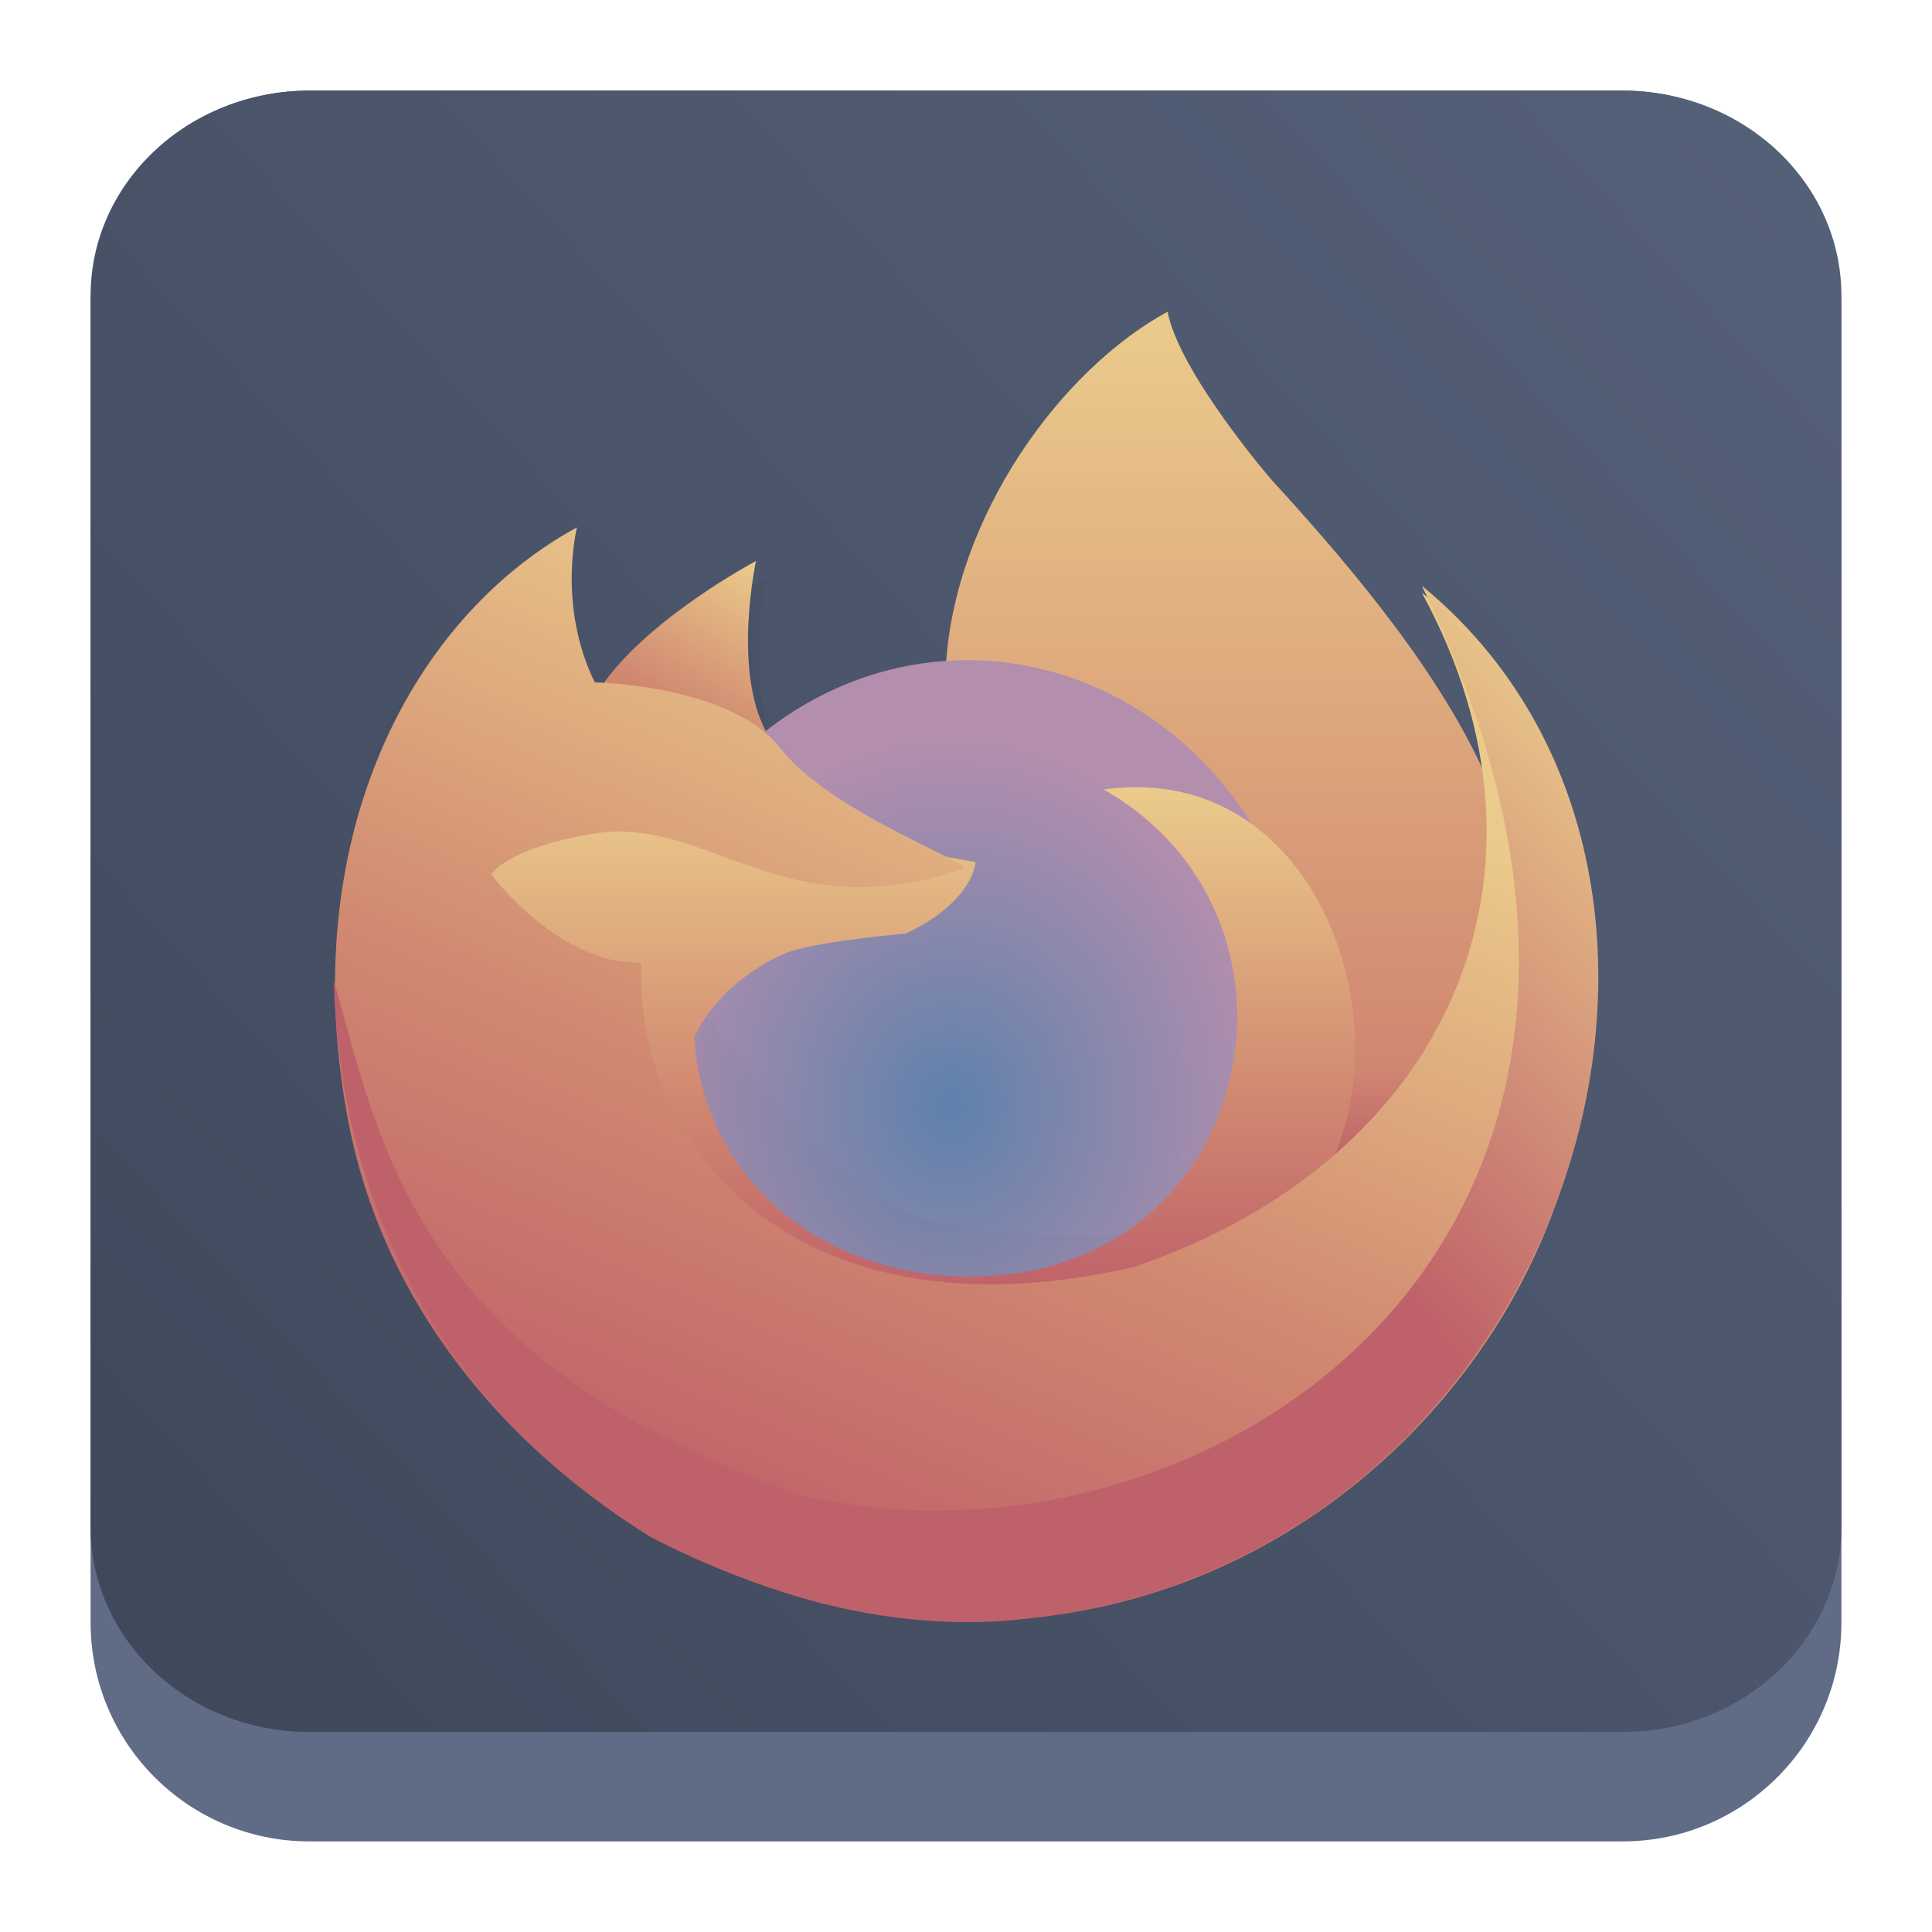 <?xml version="1.0" encoding="UTF-8" standalone="no"?>
<svg
   width="64"
   height="64"
   version="1.1"
   viewBox="0 0 16.933 16.933"
   id="svg103"
   xml:space="preserve"
   sodipodi:docname="firefox.svg"
   inkscape:version="1.2.1 (9c6d41e410, 2022-07-14)"
   xmlns:inkscape="http://www.inkscape.org/namespaces/inkscape"
   xmlns:sodipodi="http://sodipodi.sourceforge.net/DTD/sodipodi-0.dtd"
   xmlns:xlink="http://www.w3.org/1999/xlink"
   xmlns="http://www.w3.org/2000/svg"
   xmlns:svg="http://www.w3.org/2000/svg"><sodipodi:namedview
     id="namedview388"
     pagecolor="#ffffff"
     bordercolor="#666666"
     borderopacity="1.0"
     inkscape:showpageshadow="2"
     inkscape:pageopacity="0.0"
     inkscape:pagecheckerboard="0"
     inkscape:deskcolor="#d1d1d1"
     showgrid="true"
     inkscape:zoom="7.375"
     inkscape:cx="25.559322"
     inkscape:cy="33.559322"
     inkscape:window-width="1920"
     inkscape:window-height="1002"
     inkscape:window-x="0"
     inkscape:window-y="0"
     inkscape:window-maximized="1"
     inkscape:current-layer="svg103"><inkscape:grid
       type="xygrid"
       id="grid2001" /></sodipodi:namedview><defs
     id="defs59"><radialGradient
       id="radialGradient19316"
       cx="26.376"
       cy="-16.036"
       r="4.699"
       gradientTransform="matrix(0.598,0.007,-0.008,0.684,-7.571,20.473)"
       gradientUnits="userSpaceOnUse"><stop
         stop-color="#5e81ac"
         offset="0"
         id="stop2" /><stop
         stop-color="#b48ead"
         offset="1"
         id="stop4" /></radialGradient><filter
       id="filter21906"
       x="-0.116"
       y="-0.273"
       width="1.233"
       height="1.545"
       color-interpolation-filters="sRGB"><feGaussianBlur
         stdDeviation="0.372"
         id="feGaussianBlur7" /></filter><linearGradient
       id="linearGradient21964"
       x1="-12.281"
       x2="-11.751"
       y1="-16.241"
       y2="-12.378"
       gradientUnits="userSpaceOnUse"><stop
         stop-color="#2e3440"
         offset="0"
         id="stop10" /><stop
         stop-color="#2e3440"
         offset="1"
         id="stop12" /></linearGradient><linearGradient
       id="linearGradient22615"
       x1="-8.818"
       x2="-8.818"
       y1="-25.649"
       y2="-13.994"
       gradientTransform="matrix(0.642,0,0,0.642,15.895,19.202)"
       gradientUnits="userSpaceOnUse"><stop
         stop-color="#ebcb8b"
         offset="0"
         id="stop15" /><stop
         stop-color="#d08770"
         offset=".883"
         id="stop17" /><stop
         stop-color="#bf616a"
         offset="1"
         id="stop19" /></linearGradient><linearGradient
       id="linearGradient23225"
       x1="-15.014"
       x2="-15.014"
       y1="-19.093"
       y2="-12.175"
       gradientTransform="matrix(0.642,0,0,0.642,15.956,19.171)"
       gradientUnits="userSpaceOnUse"><stop
         stop-color="#ebcb8b"
         offset="0"
         id="stop22" /><stop
         stop-color="#d08770"
         offset=".619"
         id="stop24" /><stop
         stop-color="#bf616a"
         offset="1"
         id="stop26" /></linearGradient><linearGradient
       id="linearGradient23601"
       x1="-13.294"
       x2="-18.47"
       y1="-22.432"
       y2="-10.43"
       gradientTransform="matrix(0.642,0,0,0.642,15.865,19.232)"
       gradientUnits="userSpaceOnUse"><stop
         stop-color="#ebcb8b"
         offset="0"
         id="stop29" /><stop
         stop-color="#d08770"
         offset=".574"
         id="stop31" /><stop
         stop-color="#bf616a"
         offset="1"
         id="stop33" /></linearGradient><linearGradient
       id="linearGradient25781"
       x1="-4.432"
       x2="1.052"
       y1="-4.894"
       y2="-10.115"
       gradientTransform="matrix(0.642,0,0,0.642,13.972,13.281)"
       gradientUnits="userSpaceOnUse"><stop
         stop-color="#bf616a"
         offset="0"
         id="stop36" /><stop
         stop-color="#dfae82"
         offset=".735"
         id="stop38" /><stop
         stop-color="#ebcb8b"
         offset="1"
         id="stop40" /></linearGradient><linearGradient
       id="linearGradient26477"
       x1="-14.483"
       x2="-15.613"
       y1="-22.341"
       y2="-20.384"
       gradientTransform="matrix(0.642,0,0,0.642,15.925,19.262)"
       gradientUnits="userSpaceOnUse"><stop
         stop-color="#ebcb8b"
         offset="0"
         id="stop43" /><stop
         stop-color="#d08770"
         offset="1"
         id="stop45" /></linearGradient><filter
       id="filter1178"
       x="-0.048"
       y="-0.048"
       width="1.096"
       height="1.096"
       color-interpolation-filters="sRGB"><feGaussianBlur
         stdDeviation="0.307"
         id="feGaussianBlur48" /></filter><linearGradient
       id="linearGradient1340"
       x1="8.664"
       x2="8.664"
       y1="15.931"
       y2=".794"
       gradientTransform="translate(-0.008,-0.003)"
       gradientUnits="userSpaceOnUse"><stop
         stop-color="#b48ead"
         offset="0"
         id="stop51" /><stop
         stop-color="#b48ead"
         stop-opacity=".5"
         offset="1"
         id="stop53" /></linearGradient><filter
       id="filter937"
       x="-0.212"
       y="-0.202"
       width="1.423"
       height="1.404"
       color-interpolation-filters="sRGB"><feGaussianBlur
         stdDeviation="0.198"
         id="feGaussianBlur56" /></filter><filter
       id="filter1178-3"
       x="-0.048"
       y="-0.048"
       width="1.096"
       height="1.096"
       color-interpolation-filters="sRGB"><feGaussianBlur
         stdDeviation="0.307"
         id="feGaussianBlur3220" /></filter><linearGradient
       id="linearGradient1340-5"
       x1="8.355"
       x2="8.4"
       y1="16.007"
       y2=".794"
       gradientUnits="userSpaceOnUse"
       gradientTransform="translate(-0.008,-0.086)"><stop
         stop-color="#d8dee9"
         offset="0"
         id="stop3223"
         style="stop-color:#88c0d0;stop-opacity:1;" /><stop
         stop-color="#eceff4"
         offset="1"
         id="stop3225"
         style="stop-color:#aabfd5;stop-opacity:1;" /></linearGradient><linearGradient
       inkscape:collect="always"
       xlink:href="#linearGradient22063"
       id="linearGradient22065"
       x1="-22"
       y1="5.111"
       x2="-6.444"
       y2="-9.111"
       gradientUnits="userSpaceOnUse"
       gradientTransform="matrix(0.959,0,0,0.959,21.894,10.385)" /><linearGradient
       inkscape:collect="always"
       id="linearGradient22063"><stop
         style="stop-color:#3f475a;stop-opacity:1;"
         offset="0"
         id="stop22059" /><stop
         style="stop-color:#546078;stop-opacity:1;"
         offset="1"
         id="stop22061" /></linearGradient><filter
       id="filter937-3"
       x="-0.212"
       y="-0.202"
       width="1.423"
       height="1.404"
       color-interpolation-filters="sRGB"><feGaussianBlur
         stdDeviation="0.198"
         id="feGaussianBlur56-6" /></filter><filter
       id="filter1515"
       x="-0.212"
       y="-0.202"
       width="1.423"
       height="1.404"
       color-interpolation-filters="sRGB"><feGaussianBlur
         stdDeviation="0.198"
         id="feGaussianBlur1513" /></filter><filter
       id="filter21906-7"
       x="-0.116"
       y="-0.273"
       width="1.233"
       height="1.545"
       color-interpolation-filters="sRGB"><feGaussianBlur
         stdDeviation="0.372"
         id="feGaussianBlur7-5" /></filter><filter
       id="filter1521"
       x="-0.212"
       y="-0.202"
       width="1.423"
       height="1.404"
       color-interpolation-filters="sRGB"><feGaussianBlur
         stdDeviation="0.198"
         id="feGaussianBlur1519" /></filter><radialGradient
       id="radialGradient19316-1"
       cx="26.376"
       cy="-16.036"
       r="4.7"
       gradientTransform="matrix(0.598,0.007,-0.008,0.684,-7.574,20.474)"
       gradientUnits="userSpaceOnUse"><stop
         stop-color="#5e81ac"
         offset="0"
         id="stop2-2" /><stop
         stop-color="#b48ead"
         offset="1"
         id="stop4-7" /></radialGradient><filter
       id="filter1538"
       x="-0.116"
       y="-0.273"
       width="1.233"
       height="1.545"
       color-interpolation-filters="sRGB"><feGaussianBlur
         stdDeviation="0.372"
         id="feGaussianBlur1536" /></filter></defs><path
     d="m 0.794,2.712 c 0,-1.059 0.859,-1.918 1.918,-1.918 H 14.221 c 1.059,0 1.918,0.859 1.918,1.918 V 14.221 c 0,1.059 -0.859,1.918 -1.918,1.918 H 2.712 c -1.059,0 -1.918,-0.859 -1.918,-1.918 z"
     id="path736"
     style="fill:#606c86;fill-opacity:1;stroke-width:0.959" /><path
     d="m 0.794,2.592 c 0,-0.993 0.859,-1.798 1.918,-1.798 H 14.221 c 1.059,0 1.918,0.805 1.918,1.798 V 13.382 c 0,0.993 -0.859,1.798 -1.918,1.798 H 2.712 c -1.059,0 -1.918,-0.805 -1.918,-1.798 z"
     id="path738"
     style="fill:url(#linearGradient22065);fill-opacity:1;stroke-width:0.959" /><path
     d="m -16.589,-20.495 c 0.649,-0.936 2.106,-1.704 2.106,-1.704 0,0 -0.319,1.469 0.134,2.322 -0.131,0.11 -0.864,-0.21 -1.02,-0.249 -0.432,-0.108 -0.958,-0.063 -1.22,-0.37 z"
     id="path71"
     transform="matrix(0.642,0,0,0.642,16.02,19.313)"
     style="opacity:0.25;mix-blend-mode:normal;fill:#2e3440;filter:url(#filter937-3)" /><ellipse
     cx="-11.6"
     cy="-15.725"
     rx="4.7"
     ry="5.121"
     id="ellipse75"
     transform="matrix(0.642,0,0,0.642,16.02,19.313)"
     style="opacity:0.25;mix-blend-mode:normal;fill:#2e3440;filter:url(#filter937-3)" /><path
     transform="matrix(0.589,0.259,-0.188,0.454,12.374,20.166)"
     d="m -15.361,-15.751 c 0,0 2.185,1.771 3.493,1.791 1.391,0.021 3.771,-1.791 3.771,-1.791 0.879,0.593 -0.732,2.379 -1.73,2.898 -1.214,0.632 -2.943,0.439 -4.097,-0.299 -0.834,-0.534 -2.036,-1.81 -1.438,-2.599 z"
     filter="url(#filter21906)"
     opacity="0.037"
     style="mix-blend-mode:normal;fill:#2e3440;filter:url(#filter21906-7)"
     id="path77" /><path
     d="m -9.733,-19.081 c 3.27,-0.45 4.42,4.167 2.482,5.964 -4.104,2.206 -9.91,0.908 -10.915,-3.467 -0.124,-0.618 -0.211,-1.517 0.228,-1.955 0.6,-0.6 5.607,0.292 6.453,0.449 0,0 -0.02,0.534 -0.953,0.976 0,0 -1.294,0.108 -1.675,0.283 -0.944,0.432 -1.212,1.14 -1.212,1.14 0.142,2.067 1.972,3.423 4.143,3.242 3.574,-0.298 4.458,-4.912 1.45,-6.631 z"
     id="path79"
     transform="matrix(0.642,0,0,0.642,16.02,19.313)"
     style="opacity:0.25;mix-blend-mode:normal;fill:#2e3440;filter:url(#filter937-3)" /><path
     d="m 5.274,6.011 c 0.417,-0.601 1.352,-1.094 1.352,-1.094 0,0 -0.205,0.943 0.086,1.491 -0.084,0.071 -0.555,-0.135 -0.655,-0.16 -0.278,-0.069 -0.615,-0.04 -0.783,-0.238 z"
     fill="url(#linearGradient26477)"
     id="path87"
     style="fill:url(#linearGradient26477);stroke-width:0.642" /><path
     d="M 8.291,5.829 C 8.368,4.536 9.282,3.251 10.233,2.732 c 0.106,0.541 0.911,1.473 0.911,1.473 0.734,0.8 1.493,1.716 1.885,2.613 0.275,1.633 -0.859,2.934 -1.419,3.402 0.481,-1.027 0.033,-2.474 -0.708,-2.991 C 10.753,7.133 10.337,5.84 8.291,5.829"
     fill="url(#linearGradient22615)"
     id="path89"
     style="fill:url(#linearGradient22615);stroke-width:0.642" /><ellipse
     cx="8.477"
     cy="9.074"
     rx="3.018"
     ry="3.288"
     fill="url(#radialGradient19316)"
     id="ellipse91"
     style="fill:url(#radialGradient19316-1);stroke-width:0.642" /><path
     transform="matrix(0.589,0.259,-0.188,0.454,12.279,20.024)"
     d="m -15.361,-15.751 c 0,0 2.185,1.771 3.493,1.791 1.391,0.021 3.771,-1.791 3.771,-1.791 0.879,0.593 -0.732,2.379 -1.73,2.898 -1.214,0.632 -2.943,0.439 -4.097,-0.299 -0.834,-0.534 -2.036,-1.81 -1.438,-2.599 z"
     fill="url(#linearGradient21964)"
     filter="url(#filter21906)"
     opacity="0.15"
     style="mix-blend-mode:normal;fill:url(#linearGradient21964);filter:url(#filter21906-7)"
     id="path93" /><path
     d="M 9.676,6.919 C 11.775,6.63 12.514,9.595 11.27,10.749 8.635,12.165 4.906,11.332 4.261,8.523 4.182,8.126 4.126,7.549 4.407,7.268 c 0.385,-0.385 3.6,0.188 4.143,0.288 0,0 -0.013,0.343 -0.612,0.627 0,0 -0.831,0.069 -1.076,0.181 -0.606,0.277 -0.778,0.732 -0.778,0.732 0.091,1.327 1.266,2.198 2.66,2.082 2.295,-0.191 2.862,-3.154 0.931,-4.258 z"
     fill="url(#linearGradient23225)"
     id="path95"
     style="fill:url(#linearGradient23225);stroke-width:0.642" /><path
     d="m 5.621,8.437 c -0.712,0.029 -1.316,-0.772 -1.316,-0.772 0,0 0.13,-0.232 0.895,-0.358 1.002,-0.165 1.667,0.851 3.246,0.307 C 8.548,7.572 7.281,7.125 6.846,6.565 6.408,6 5.213,5.981 5.213,5.981 4.882,5.305 5.057,4.622 5.057,4.622 c -1.504,0.821 -2.484,2.818 -1.993,5.262 0.271,1.352 1.145,2.656 2.63,3.582 3.975,2.083 7.571,-0.593 8.148,-3.672 0.706,-3.076 -1.38,-4.598 -1.38,-4.598 1.336,2.448 0.243,4.971 -2.528,5.91 -2.976,0.678 -4.381,-1.068 -4.313,-2.669 z"
     fill="url(#linearGradient23601)"
     id="path97"
     style="fill:url(#linearGradient23601);stroke-width:0.642" /><path
     d="M 12.462,5.135 C 15.249,10.853 10.593,13.929 7.027,13.107 3.639,11.937 3.337,10.04 2.926,8.593 3.025,12.484 6.329,14.39 8.812,14.205 13.705,13.818 15.624,7.727 12.462,5.134 Z"
     fill="url(#linearGradient25781)"
     id="path99"
     style="fill:url(#linearGradient25781);stroke-width:0.642" /></svg>
